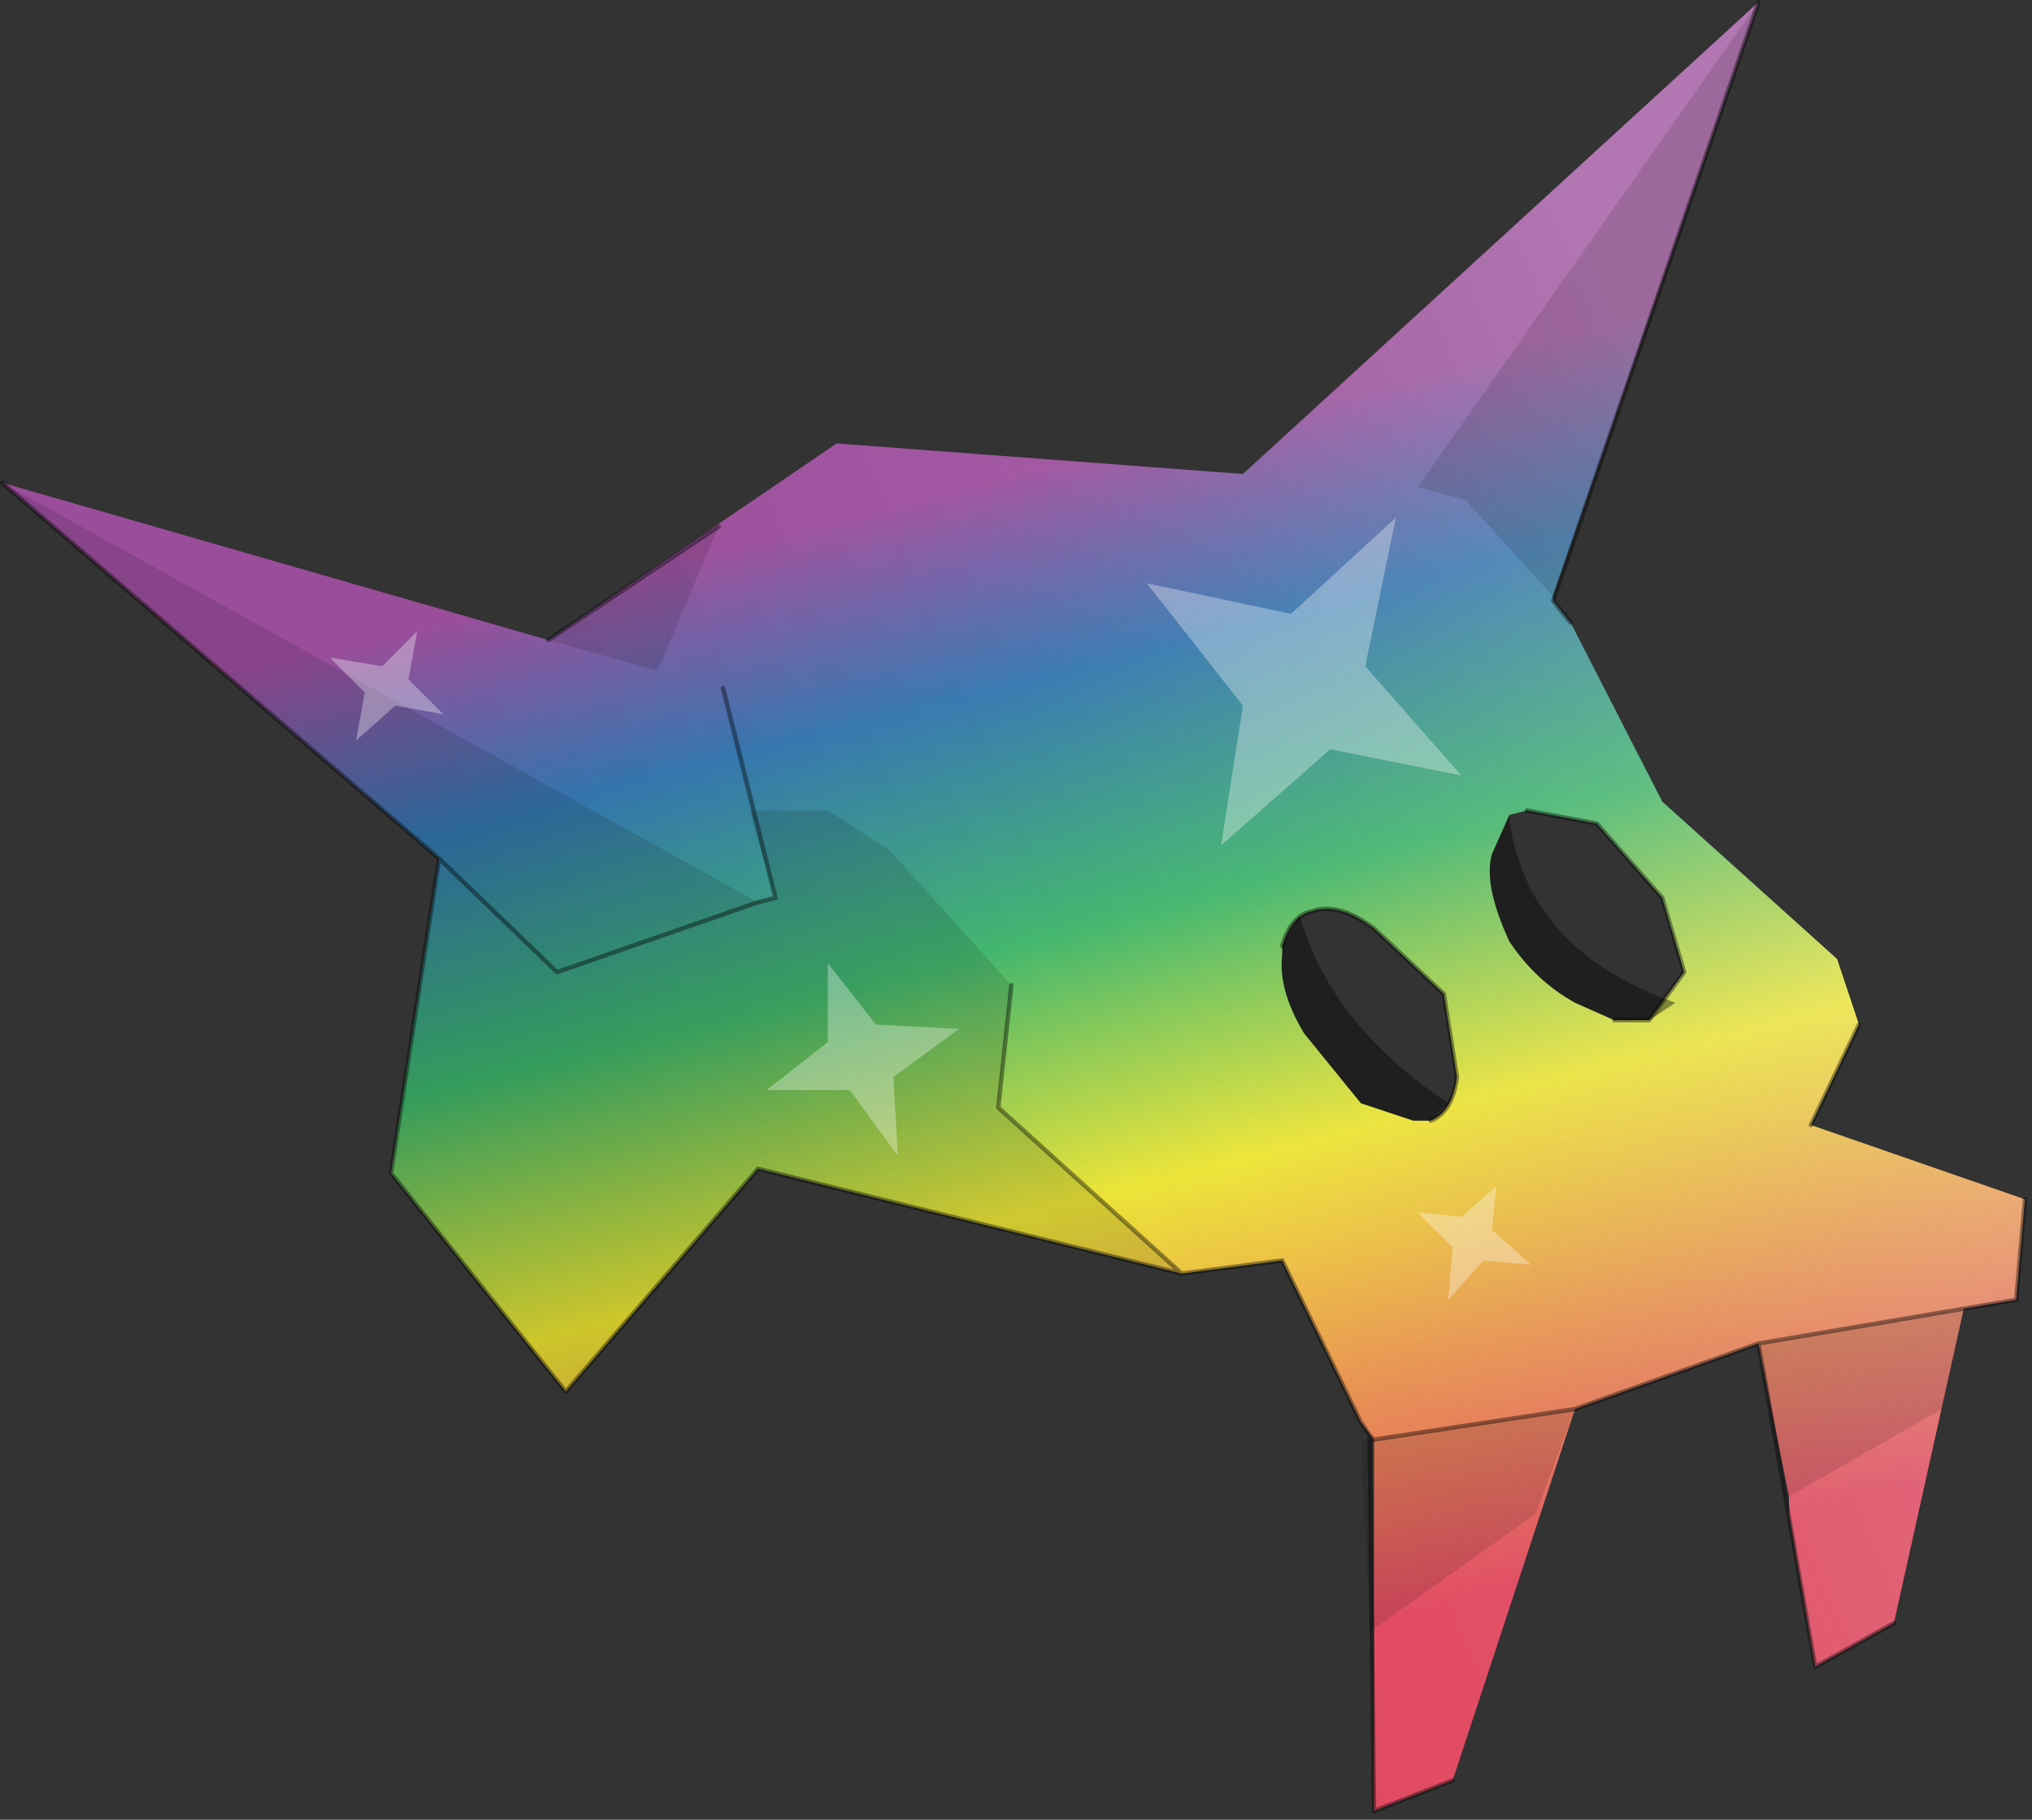 <?xml version="1.0" encoding="UTF-8" standalone="no"?>
<!DOCTYPE svg PUBLIC "-//W3C//DTD SVG 1.1//EN" "http://www.w3.org/Graphics/SVG/1.1/DTD/svg11.dtd">
<svg width="100%" height="100%" viewBox="0 0 220 197" version="1.1" xmlns="http://www.w3.org/2000/svg" xmlns:xlink="http://www.w3.org/1999/xlink" xml:space="preserve" xmlns:serif="http://www.serif.com/" style="fill-rule:evenodd;clip-rule:evenodd;stroke-linecap:round;stroke-linejoin:round;">
    <rect x="0" y="0" width="220" height="197" fill="#333333" stroke="none"/>
    <g transform="matrix(1,0,0,1,-4.913,-5.314)">
        <g transform="matrix(9.46,0,0,9.46,-43.57,-46.954)">
            <g id="sprite0" transform="matrix(1,0,0,1,16.75,15.9)">
                <g id="kritterdroite">
                    <g id="shape0">
                        <path d="M7.4,-0.1L6.65,-0.95L5.85,-1.1L5.65,-1.05L5.45,-0.6C5.383,-0.367 5.45,-0.033 5.65,0.4C5.85,0.7 6.1,0.933 6.4,1.1L6.85,1.3L7.25,1.3L7.65,0.75L7.4,-0.1M7.4,-1.2L9.4,0.6L9.65,1.35L9.1,2.5L11.55,3.35L11.45,4.5L10.85,4.6L10.05,8.2L9.15,8.7L8.85,6.95L8.85,6.75L8.5,5L6.4,5.75L5,10L4.1,10.35L4.1,6.1L3.95,5.9L3.05,4.05L1.9,4.2L-2.95,3L-5.15,5.55L-7.15,3.05L-6.6,-0.55L-11.6,-4.85L-5.35,-3.05L-2.05,-5.3L2.6,-4.95L8.5,-10.35L6.15,-3.55L6.15,-3.5L6.35,-3.25L7.4,-1.2M4.9,1L4.1,0.25C3.833,0.05 3.6,-0.017 3.4,0.05C3.233,0.083 3.117,0.217 3.05,0.45L3.05,0.55C3.017,0.817 3.1,1.117 3.3,1.45L3.95,2.25L4.55,2.45L4.75,2.45C4.917,2.383 5.017,2.217 5.05,1.95L4.9,1" style="fill:url(#_Linear1);"/>
                    </g>
                </g>
                <g id="sprite2">
                    <g id="shape1">
                        <path d="M5.85,-1.1L5.65,-1.05L5.45,-0.6C5.383,-0.367 5.45,-0.033 5.65,0.4C5.85,0.7 6.1,0.933 6.4,1.1L6.85,1.3L7.25,1.3L7.65,0.75L7.4,-0.1L6.65,-0.95L5.85,-1.1M6.35,-3.25L7.4,-1.2L9.4,0.6L9.65,1.35L9.1,2.5L11.55,3.35L11.45,4.5L10.85,4.6L10.05,8.2L9.15,8.7L8.85,6.95L8.85,6.75L8.5,5L6.4,5.75L5,10L4.1,10.35L4.1,6.1L3.95,5.9L3.05,4.05L1.9,4.2L-2.95,3L-5.15,5.55L-7.15,3.05L-6.6,-0.55L-11.6,-4.85L-5.35,-3.05L-2.05,-5.3L2.6,-4.95L8.5,-10.35L6.15,-3.55L6.15,-3.5L6.35,-3.25M4.9,1L4.1,0.25C3.833,0.05 3.6,-0.017 3.4,0.05C3.233,0.083 3.117,0.217 3.05,0.45L3.05,0.55C3.017,0.817 3.1,1.117 3.3,1.45L3.95,2.25L4.55,2.45L4.75,2.45C4.917,2.383 5.017,2.217 5.05,1.95L4.9,1" style="fill:url(#_Linear2);"/>
                    </g>
                </g>
                <g id="shape2">
                    <path d="M5.65,-1C5.783,0 6.417,0.7 7.55,1.1L7.25,1.3L6.85,1.3L6.4,1.1C6.1,0.933 5.85,0.7 5.65,0.4C5.45,-0.033 5.383,-0.367 5.45,-0.6L5.65,-1.05L5.65,-1M3.05,0.45L3.25,0.1C3.483,0.933 4.05,1.65 4.95,2.25L4.75,2.45L4.55,2.45L3.95,2.25L3.3,1.45C3.1,1.117 3.017,0.817 3.05,0.55L3.05,0.45" style="fill-opacity:0.4;"/>
                    <path d="M8.5,-10.35L6.15,-3.55L5.15,-4.65L4.6,-4.8L8.5,-10.35M10.6,5.75L8.85,6.75L8.5,5L10.85,4.6L10.6,5.75M-3.4,-4.35L-4.1,-2.7L-5.35,-3.05L-3.4,-4.35M3.95,6.1L4.1,6.1L6.4,5.75L5.95,6.95L4.05,8.3L3.95,6.1M-1.45,-0.65L-0.05,0.9L-0.2,2.3L1.9,4.2L-2.95,3L-5.15,5.55L-7.15,3.05L-6.6,-0.55L-11.6,-4.85L-2.95,-0.05L-2.75,-0.1L-3.05,-1.1L-2.15,-1.1L-1.45,-0.65" style="fill-opacity:0.12;"/>
                    <path d="M5.85,-1.1L6.65,-0.95L7.4,-0.1L7.65,0.75L7.25,1.3L6.85,1.3M8.5,-10.35L6.15,-3.5L6.35,-3.25M11.55,3.35L11.45,4.5L8.5,5L9.15,8.7L10.05,8.2M9.65,1.35L9.1,2.5M8.5,5L6.4,5.75L4.1,6.1L4.05,6.05L4.1,10.35L5,10M4.05,6.05L3.95,5.9L3.05,4.05L1.9,4.2L-2.95,3L-5.15,5.55L-7.15,3.05L-6.6,-0.55L-11.6,-4.85M3.05,0.45C3.117,0.217 3.233,0.083 3.4,0.05C3.6,-0.017 3.833,0.05 4.1,0.25L4.9,1L5.05,1.95C5.017,2.217 4.917,2.383 4.75,2.45M-3.4,-4.35L-5.35,-3.05M-6.6,-0.55L-5.25,0.75L-2.95,-0.05L-2.75,-0.1L-3.35,-2.5M1.9,4.2L-0.2,2.3L-0.05,0.9" style="fill:none;fill-rule:nonzero;stroke:#000;stroke-opacity:0.4;stroke-width:0.05px;"/>
                </g>
            </g>
            <g id="shape3">
                <path d="M20.35,14.1L19.1,15.2L19.35,13.6L18.25,12.2L19.9,12.55L21.1,11.45L20.75,13.15L21.85,14.4L20.35,14.1M22.65,20L22.1,19.95L21.7,20.4L21.75,19.8L21.35,19.4L21.85,19.45L22.25,19.1L22.2,19.6L22.65,20M9.8,13.3L10.2,13.7L9.65,13.6L9.2,14L9.3,13.45L8.9,13.05L9.5,13.15L9.9,12.75L9.8,13.3M15.35,17.85L15.4,18.75L14.85,18L13.9,18L14.6,17.45L14.6,16.55L15.15,17.25L16.1,17.3L15.35,17.85" style="fill:#fff;fill-opacity:0.33;"/>
            </g>
        </g>
    </g>
    <defs>
        <linearGradient id="_Linear1" x1="0" y1="0" x2="1" y2="0" gradientUnits="userSpaceOnUse" gradientTransform="matrix(-3.441,-13.435,13.435,-3.441,2.394,8.7)"><stop offset="0" style="stop-color:#ef405b;stop-opacity:1"/><stop offset="0.2" style="stop-color:#f79547;stop-opacity:1"/><stop offset="0.4" style="stop-color:#fdf32b;stop-opacity:1"/><stop offset="0.62" style="stop-color:#37bd69;stop-opacity:1"/><stop offset="0.83" style="stop-color:#2b76b7;stop-opacity:1"/><stop offset="1" style="stop-color:#a34ba3;stop-opacity:1"/></linearGradient>
        <linearGradient id="_Linear2" x1="0" y1="0" x2="1" y2="0" gradientUnits="userSpaceOnUse" gradientTransform="matrix(14.746,-6.062,6.062,14.746,-15.947,-20.927)"><stop offset="0" style="stop-color:#5b5b5b;stop-opacity:0.13"/><stop offset="0.07" style="stop-color:#5b5b5b;stop-opacity:0.13"/><stop offset="0.51" style="stop-color:#9a9a9a;stop-opacity:0.15"/><stop offset="1" style="stop-color:#d0d0d0;stop-opacity:0.33"/></linearGradient>
    </defs>
</svg>

